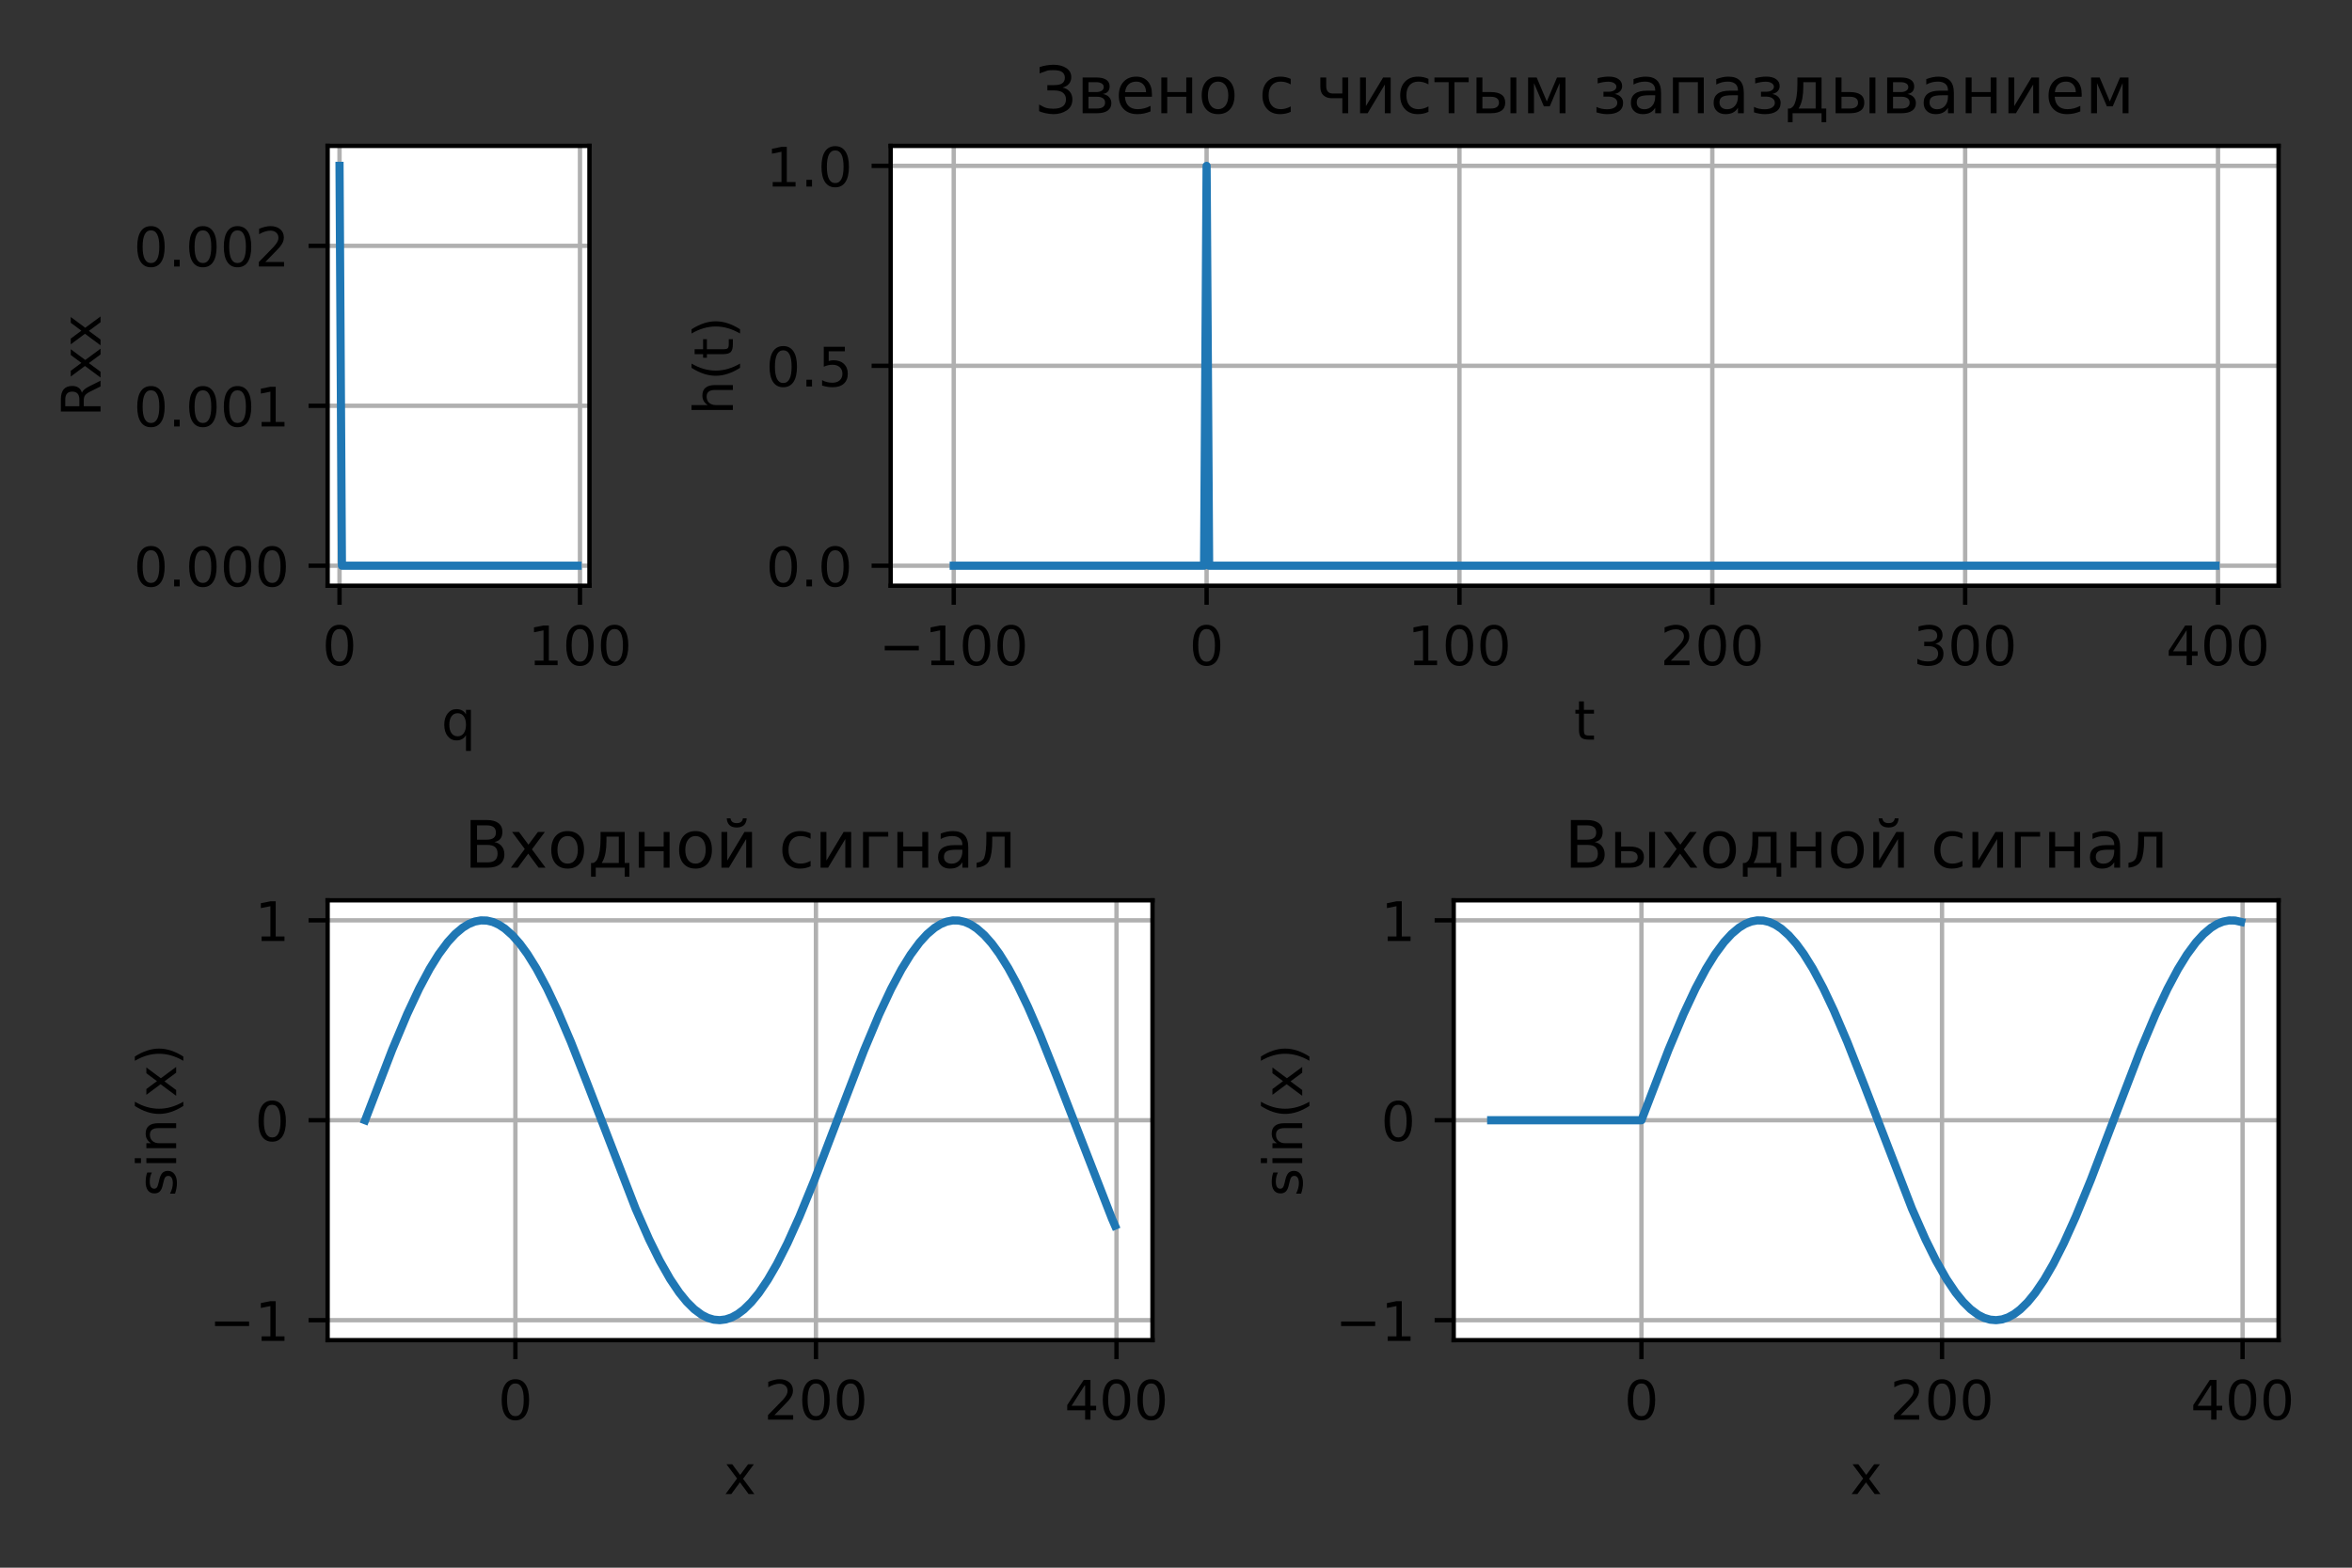 <?xml version="1.0" encoding="utf-8" standalone="no"?>
<!DOCTYPE svg PUBLIC "-//W3C//DTD SVG 1.1//EN"
  "http://www.w3.org/Graphics/SVG/1.1/DTD/svg11.dtd">
<!-- Created with matplotlib (https://matplotlib.org/) -->
<svg height="288pt" version="1.1" viewBox="0 0 432 288" width="432pt" xmlns="http://www.w3.org/2000/svg" xmlns:xlink="http://www.w3.org/1999/xlink">
 <rect x="0" y="0" width="432" height="288" fill="#333333" stroke="none"/>
 <defs>
  <style type="text/css">*{stroke-linecap:butt;stroke-linejoin:round;}</style>
 </defs>
 <g id="figure_1">
  <g id="patch_1">
   <path d="M 0 288 
L 432 288 
L 432 0 
L 0 0 
z
" style="fill:none;"/>
  </g>
  <g id="axes_1">
   <g id="patch_2">
    <path d="M 163.59 107.6 
L 418.513 107.6 
L 418.513 26.8 
L 163.59 26.8 
z
" style="fill:#ffffff;"/>
   </g>
   <g id="matplotlib.axis_1">
    <g id="xtick_1">
     <g id="line2d_1">
      <path clip-path="url(#p35b548604c)" d="M 175.177 107.6 
L 175.177 26.8 
" style="fill:none;stroke:#b0b0b0;stroke-linecap:square;stroke-width:0.8;"/>
     </g>
     <g id="line2d_2">
      <defs>
       <path d="M 0 0 
L 0 3.5 
" id="ma4a9bf5433" style="stroke:#000000;stroke-width:0.8;"/>
      </defs>
      <g>
       <use style="stroke:#000000;stroke-width:0.8;" x="175.177" xlink:href="#ma4a9bf5433" y="107.6"/>
      </g>
     </g>
     <g id="text_1">
      <!-- −100 -->
      <g transform="translate(161.443 122.198)scale(0.1 -0.1)">
       <defs>
        <path d="M 10.594 35.5 
L 73.188 35.5 
L 73.188 27.203 
L 10.594 27.203 
z
" id="DejaVuSans-8722"/>
        <path d="M 12.406 8.297 
L 28.516 8.297 
L 28.516 63.922 
L 10.984 60.406 
L 10.984 69.391 
L 28.422 72.906 
L 38.281 72.906 
L 38.281 8.297 
L 54.391 8.297 
L 54.391 0 
L 12.406 0 
z
" id="DejaVuSans-49"/>
        <path d="M 31.781 66.406 
Q 24.172 66.406 20.328 58.906 
Q 16.5 51.422 16.5 36.375 
Q 16.5 21.391 20.328 13.891 
Q 24.172 6.391 31.781 6.391 
Q 39.453 6.391 43.281 13.891 
Q 47.125 21.391 47.125 36.375 
Q 47.125 51.422 43.281 58.906 
Q 39.453 66.406 31.781 66.406 
z
M 31.781 74.219 
Q 44.047 74.219 50.516 64.516 
Q 56.984 54.828 56.984 36.375 
Q 56.984 17.969 50.516 8.266 
Q 44.047 -1.422 31.781 -1.422 
Q 19.531 -1.422 13.062 8.266 
Q 6.594 17.969 6.594 36.375 
Q 6.594 54.828 13.062 64.516 
Q 19.531 74.219 31.781 74.219 
z
" id="DejaVuSans-48"/>
       </defs>
       <use xlink:href="#DejaVuSans-8722"/>
       <use x="83.789" xlink:href="#DejaVuSans-49"/>
       <use x="147.412" xlink:href="#DejaVuSans-48"/>
       <use x="211.035" xlink:href="#DejaVuSans-48"/>
      </g>
     </g>
    </g>
    <g id="xtick_2">
     <g id="line2d_3">
      <path clip-path="url(#p35b548604c)" d="M 221.62 107.6 
L 221.62 26.8 
" style="fill:none;stroke:#b0b0b0;stroke-linecap:square;stroke-width:0.8;"/>
     </g>
     <g id="line2d_4">
      <g>
       <use style="stroke:#000000;stroke-width:0.8;" x="221.62" xlink:href="#ma4a9bf5433" y="107.6"/>
      </g>
     </g>
     <g id="text_2">
      <!-- 0 -->
      <g transform="translate(218.438 122.198)scale(0.1 -0.1)">
       <use xlink:href="#DejaVuSans-48"/>
      </g>
     </g>
    </g>
    <g id="xtick_3">
     <g id="line2d_5">
      <path clip-path="url(#p35b548604c)" d="M 268.062 107.6 
L 268.062 26.8 
" style="fill:none;stroke:#b0b0b0;stroke-linecap:square;stroke-width:0.8;"/>
     </g>
     <g id="line2d_6">
      <g>
       <use style="stroke:#000000;stroke-width:0.8;" x="268.062" xlink:href="#ma4a9bf5433" y="107.6"/>
      </g>
     </g>
     <g id="text_3">
      <!-- 100 -->
      <g transform="translate(258.518 122.198)scale(0.1 -0.1)">
       <use xlink:href="#DejaVuSans-49"/>
       <use x="63.623" xlink:href="#DejaVuSans-48"/>
       <use x="127.246" xlink:href="#DejaVuSans-48"/>
      </g>
     </g>
    </g>
    <g id="xtick_4">
     <g id="line2d_7">
      <path clip-path="url(#p35b548604c)" d="M 314.505 107.6 
L 314.505 26.8 
" style="fill:none;stroke:#b0b0b0;stroke-linecap:square;stroke-width:0.8;"/>
     </g>
     <g id="line2d_8">
      <g>
       <use style="stroke:#000000;stroke-width:0.8;" x="314.505" xlink:href="#ma4a9bf5433" y="107.6"/>
      </g>
     </g>
     <g id="text_4">
      <!-- 200 -->
      <g transform="translate(304.961 122.198)scale(0.1 -0.1)">
       <defs>
        <path d="M 19.188 8.297 
L 53.609 8.297 
L 53.609 0 
L 7.328 0 
L 7.328 8.297 
Q 12.938 14.109 22.625 23.891 
Q 32.328 33.688 34.812 36.531 
Q 39.547 41.844 41.422 45.531 
Q 43.312 49.219 43.312 52.781 
Q 43.312 58.594 39.234 62.25 
Q 35.156 65.922 28.609 65.922 
Q 23.969 65.922 18.812 64.312 
Q 13.672 62.703 7.812 59.422 
L 7.812 69.391 
Q 13.766 71.781 18.938 73 
Q 24.125 74.219 28.422 74.219 
Q 39.75 74.219 46.484 68.547 
Q 53.219 62.891 53.219 53.422 
Q 53.219 48.922 51.531 44.891 
Q 49.859 40.875 45.406 35.406 
Q 44.188 33.984 37.641 27.219 
Q 31.109 20.453 19.188 8.297 
z
" id="DejaVuSans-50"/>
       </defs>
       <use xlink:href="#DejaVuSans-50"/>
       <use x="63.623" xlink:href="#DejaVuSans-48"/>
       <use x="127.246" xlink:href="#DejaVuSans-48"/>
      </g>
     </g>
    </g>
    <g id="xtick_5">
     <g id="line2d_9">
      <path clip-path="url(#p35b548604c)" d="M 360.947 107.6 
L 360.947 26.8 
" style="fill:none;stroke:#b0b0b0;stroke-linecap:square;stroke-width:0.8;"/>
     </g>
     <g id="line2d_10">
      <g>
       <use style="stroke:#000000;stroke-width:0.8;" x="360.947" xlink:href="#ma4a9bf5433" y="107.6"/>
      </g>
     </g>
     <g id="text_5">
      <!-- 300 -->
      <g transform="translate(351.404 122.198)scale(0.1 -0.1)">
       <defs>
        <path d="M 40.578 39.312 
Q 47.656 37.797 51.625 33 
Q 55.609 28.219 55.609 21.188 
Q 55.609 10.406 48.188 4.484 
Q 40.766 -1.422 27.094 -1.422 
Q 22.516 -1.422 17.656 -0.516 
Q 12.797 0.391 7.625 2.203 
L 7.625 11.719 
Q 11.719 9.328 16.594 8.109 
Q 21.484 6.891 26.812 6.891 
Q 36.078 6.891 40.938 10.547 
Q 45.797 14.203 45.797 21.188 
Q 45.797 27.641 41.281 31.266 
Q 36.766 34.906 28.719 34.906 
L 20.219 34.906 
L 20.219 43.016 
L 29.109 43.016 
Q 36.375 43.016 40.234 45.922 
Q 44.094 48.828 44.094 54.297 
Q 44.094 59.906 40.109 62.906 
Q 36.141 65.922 28.719 65.922 
Q 24.656 65.922 20.016 65.031 
Q 15.375 64.156 9.812 62.312 
L 9.812 71.094 
Q 15.438 72.656 20.344 73.438 
Q 25.25 74.219 29.594 74.219 
Q 40.828 74.219 47.359 69.109 
Q 53.906 64.016 53.906 55.328 
Q 53.906 49.266 50.438 45.094 
Q 46.969 40.922 40.578 39.312 
z
" id="DejaVuSans-51"/>
       </defs>
       <use xlink:href="#DejaVuSans-51"/>
       <use x="63.623" xlink:href="#DejaVuSans-48"/>
       <use x="127.246" xlink:href="#DejaVuSans-48"/>
      </g>
     </g>
    </g>
    <g id="xtick_6">
     <g id="line2d_11">
      <path clip-path="url(#p35b548604c)" d="M 407.39 107.6 
L 407.39 26.8 
" style="fill:none;stroke:#b0b0b0;stroke-linecap:square;stroke-width:0.8;"/>
     </g>
     <g id="line2d_12">
      <g>
       <use style="stroke:#000000;stroke-width:0.8;" x="407.39" xlink:href="#ma4a9bf5433" y="107.6"/>
      </g>
     </g>
     <g id="text_6">
      <!-- 400 -->
      <g transform="translate(397.846 122.198)scale(0.1 -0.1)">
       <defs>
        <path d="M 37.797 64.312 
L 12.891 25.391 
L 37.797 25.391 
z
M 35.203 72.906 
L 47.609 72.906 
L 47.609 25.391 
L 58.016 25.391 
L 58.016 17.188 
L 47.609 17.188 
L 47.609 0 
L 37.797 0 
L 37.797 17.188 
L 4.891 17.188 
L 4.891 26.703 
z
" id="DejaVuSans-52"/>
       </defs>
       <use xlink:href="#DejaVuSans-52"/>
       <use x="63.623" xlink:href="#DejaVuSans-48"/>
       <use x="127.246" xlink:href="#DejaVuSans-48"/>
      </g>
     </g>
    </g>
    <g id="text_7">
     <!-- t -->
     <g transform="translate(289.091 135.877)scale(0.1 -0.1)">
      <defs>
       <path d="M 18.312 70.219 
L 18.312 54.688 
L 36.812 54.688 
L 36.812 47.703 
L 18.312 47.703 
L 18.312 18.016 
Q 18.312 11.328 20.141 9.422 
Q 21.969 7.516 27.594 7.516 
L 36.812 7.516 
L 36.812 0 
L 27.594 0 
Q 17.188 0 13.234 3.875 
Q 9.281 7.766 9.281 18.016 
L 9.281 47.703 
L 2.688 47.703 
L 2.688 54.688 
L 9.281 54.688 
L 9.281 70.219 
z
" id="DejaVuSans-116"/>
      </defs>
      <use xlink:href="#DejaVuSans-116"/>
     </g>
    </g>
   </g>
   <g id="matplotlib.axis_2">
    <g id="ytick_1">
     <g id="line2d_13">
      <path clip-path="url(#p35b548604c)" d="M 163.59 103.927 
L 418.513 103.927 
" style="fill:none;stroke:#b0b0b0;stroke-linecap:square;stroke-width:0.8;"/>
     </g>
     <g id="line2d_14">
      <defs>
       <path d="M 0 0 
L -3.5 0 
" id="mfa4f0e1fad" style="stroke:#000000;stroke-width:0.8;"/>
      </defs>
      <g>
       <use style="stroke:#000000;stroke-width:0.8;" x="163.59" xlink:href="#mfa4f0e1fad" y="103.927"/>
      </g>
     </g>
     <g id="text_8">
      <!-- 0.0 -->
      <g transform="translate(140.686 107.726)scale(0.1 -0.1)">
       <defs>
        <path d="M 10.688 12.406 
L 21 12.406 
L 21 0 
L 10.688 0 
z
" id="DejaVuSans-46"/>
       </defs>
       <use xlink:href="#DejaVuSans-48"/>
       <use x="63.623" xlink:href="#DejaVuSans-46"/>
       <use x="95.41" xlink:href="#DejaVuSans-48"/>
      </g>
     </g>
    </g>
    <g id="ytick_2">
     <g id="line2d_15">
      <path clip-path="url(#p35b548604c)" d="M 163.59 67.2 
L 418.513 67.2 
" style="fill:none;stroke:#b0b0b0;stroke-linecap:square;stroke-width:0.8;"/>
     </g>
     <g id="line2d_16">
      <g>
       <use style="stroke:#000000;stroke-width:0.8;" x="163.59" xlink:href="#mfa4f0e1fad" y="67.2"/>
      </g>
     </g>
     <g id="text_9">
      <!-- 0.5 -->
      <g transform="translate(140.686 70.999)scale(0.1 -0.1)">
       <defs>
        <path d="M 10.797 72.906 
L 49.516 72.906 
L 49.516 64.594 
L 19.828 64.594 
L 19.828 46.734 
Q 21.969 47.469 24.109 47.828 
Q 26.266 48.188 28.422 48.188 
Q 40.625 48.188 47.75 41.5 
Q 54.891 34.812 54.891 23.391 
Q 54.891 11.625 47.562 5.094 
Q 40.234 -1.422 26.906 -1.422 
Q 22.312 -1.422 17.547 -0.641 
Q 12.797 0.141 7.719 1.703 
L 7.719 11.625 
Q 12.109 9.234 16.797 8.062 
Q 21.484 6.891 26.703 6.891 
Q 35.156 6.891 40.078 11.328 
Q 45.016 15.766 45.016 23.391 
Q 45.016 31 40.078 35.438 
Q 35.156 39.891 26.703 39.891 
Q 22.75 39.891 18.812 39.016 
Q 14.891 38.141 10.797 36.281 
z
" id="DejaVuSans-53"/>
       </defs>
       <use xlink:href="#DejaVuSans-48"/>
       <use x="63.623" xlink:href="#DejaVuSans-46"/>
       <use x="95.41" xlink:href="#DejaVuSans-53"/>
      </g>
     </g>
    </g>
    <g id="ytick_3">
     <g id="line2d_17">
      <path clip-path="url(#p35b548604c)" d="M 163.59 30.473 
L 418.513 30.473 
" style="fill:none;stroke:#b0b0b0;stroke-linecap:square;stroke-width:0.8;"/>
     </g>
     <g id="line2d_18">
      <g>
       <use style="stroke:#000000;stroke-width:0.8;" x="163.59" xlink:href="#mfa4f0e1fad" y="30.473"/>
      </g>
     </g>
     <g id="text_10">
      <!-- 1.0 -->
      <g transform="translate(140.686 34.272)scale(0.1 -0.1)">
       <use xlink:href="#DejaVuSans-49"/>
       <use x="63.623" xlink:href="#DejaVuSans-46"/>
       <use x="95.41" xlink:href="#DejaVuSans-48"/>
      </g>
     </g>
    </g>
    <g id="text_11">
     <!-- h(t) -->
     <g transform="translate(134.607 76.23)rotate(-90)scale(0.1 -0.1)">
      <defs>
       <path d="M 54.891 33.016 
L 54.891 0 
L 45.906 0 
L 45.906 32.719 
Q 45.906 40.484 42.875 44.328 
Q 39.844 48.188 33.797 48.188 
Q 26.516 48.188 22.312 43.547 
Q 18.109 38.922 18.109 30.906 
L 18.109 0 
L 9.078 0 
L 9.078 75.984 
L 18.109 75.984 
L 18.109 46.188 
Q 21.344 51.125 25.703 53.562 
Q 30.078 56 35.797 56 
Q 45.219 56 50.047 50.172 
Q 54.891 44.344 54.891 33.016 
z
" id="DejaVuSans-104"/>
       <path d="M 31 75.875 
Q 24.469 64.656 21.281 53.656 
Q 18.109 42.672 18.109 31.391 
Q 18.109 20.125 21.312 9.062 
Q 24.516 -2 31 -13.188 
L 23.188 -13.188 
Q 15.875 -1.703 12.234 9.375 
Q 8.594 20.453 8.594 31.391 
Q 8.594 42.281 12.203 53.312 
Q 15.828 64.359 23.188 75.875 
z
" id="DejaVuSans-40"/>
       <path d="M 8.016 75.875 
L 15.828 75.875 
Q 23.141 64.359 26.781 53.312 
Q 30.422 42.281 30.422 31.391 
Q 30.422 20.453 26.781 9.375 
Q 23.141 -1.703 15.828 -13.188 
L 8.016 -13.188 
Q 14.5 -2 17.703 9.062 
Q 20.906 20.125 20.906 31.391 
Q 20.906 42.672 17.703 53.656 
Q 14.5 64.656 8.016 75.875 
z
" id="DejaVuSans-41"/>
      </defs>
      <use xlink:href="#DejaVuSans-104"/>
      <use x="63.379" xlink:href="#DejaVuSans-40"/>
      <use x="102.393" xlink:href="#DejaVuSans-116"/>
      <use x="141.602" xlink:href="#DejaVuSans-41"/>
     </g>
    </g>
   </g>
   <g id="line2d_19">
    <path clip-path="url(#p35b548604c)" d="M 175.177 103.927 
L 221.155 103.927 
L 221.62 30.473 
L 222.084 103.927 
L 406.925 103.927 
L 406.925 103.927 
" style="fill:none;stroke:#1f77b4;stroke-linecap:square;stroke-width:1.5;"/>
   </g>
   <g id="patch_3">
    <path d="M 163.59 107.6 
L 163.59 26.8 
" style="fill:none;stroke:#000000;stroke-linecap:square;stroke-linejoin:miter;stroke-width:0.8;"/>
   </g>
   <g id="patch_4">
    <path d="M 418.513 107.6 
L 418.513 26.8 
" style="fill:none;stroke:#000000;stroke-linecap:square;stroke-linejoin:miter;stroke-width:0.8;"/>
   </g>
   <g id="patch_5">
    <path d="M 163.59 107.6 
L 418.513 107.6 
" style="fill:none;stroke:#000000;stroke-linecap:square;stroke-linejoin:miter;stroke-width:0.8;"/>
   </g>
   <g id="patch_6">
    <path d="M 163.59 26.8 
L 418.513 26.8 
" style="fill:none;stroke:#000000;stroke-linecap:square;stroke-linejoin:miter;stroke-width:0.8;"/>
   </g>
   <g id="text_12">
    <!-- Звено с чистым запаздыванием -->
    <g transform="translate(190.067 20.8)scale(0.12 -0.12)">
     <defs>
      <path d="M 28.562 74.219 
Q 40.578 74.219 48.188 69.109 
Q 55.812 64.016 55.812 55.328 
Q 55.812 49.266 52.344 45.094 
Q 48.875 40.922 42.484 39.312 
Q 49.562 37.797 53.531 33 
Q 57.516 28.219 57.516 21.188 
Q 57.516 9.969 48.844 4.266 
Q 40.188 -1.422 28.562 -1.422 
Q 22.609 -1.422 15.672 0.188 
Q 8.734 1.812 6.594 3.172 
L 6.594 13.328 
Q 14.062 8.984 18.188 7.938 
Q 22.312 6.891 28.375 6.891 
Q 37.547 6.891 42.625 10.406 
Q 47.703 13.922 47.703 21.188 
Q 47.703 27.641 43.188 31.266 
Q 38.672 34.906 29.156 34.906 
L 19.188 34.906 
L 19.188 43.016 
L 29.547 43.016 
Q 38.281 43.016 42.141 45.922 
Q 46 48.828 46 54.297 
Q 46 59.906 42.016 62.906 
Q 38.031 65.922 28.375 65.922 
Q 21.828 65.922 19.578 65.328 
Q 17.328 64.75 7.328 60.984 
L 7.328 70.609 
Q 12.844 72.562 18.594 73.391 
Q 24.359 74.219 28.562 74.219 
z
" id="DejaVuSans-1047"/>
      <path d="M 18.062 25.203 
L 18.062 7.172 
L 30.859 7.172 
Q 37.016 7.172 40.234 9.484 
Q 43.453 11.812 43.453 16.219 
Q 43.453 20.609 40.234 22.906 
Q 37.016 25.203 30.859 25.203 
z
M 18.062 47.516 
L 18.062 32.375 
L 29.891 32.375 
Q 34.969 32.375 38.188 34.391 
Q 41.406 36.422 41.406 40.047 
Q 41.406 43.656 38.188 45.578 
Q 34.969 47.516 29.891 47.516 
z
M 9.078 54.688 
L 30.469 54.688 
Q 40.094 54.688 45.266 51.172 
Q 50.438 47.656 50.438 41.156 
Q 50.438 36.141 47.797 33.172 
Q 45.172 30.219 39.984 29.5 
Q 46.188 28.328 49.609 24.609 
Q 53.031 20.906 53.031 15.328 
Q 53.031 8.016 47.391 4 
Q 41.75 0 31.297 0 
L 9.078 0 
z
" id="DejaVuSans-1074"/>
      <path d="M 56.203 29.594 
L 56.203 25.203 
L 14.891 25.203 
Q 15.484 15.922 20.484 11.062 
Q 25.484 6.203 34.422 6.203 
Q 39.594 6.203 44.453 7.469 
Q 49.312 8.734 54.109 11.281 
L 54.109 2.781 
Q 49.266 0.734 44.188 -0.344 
Q 39.109 -1.422 33.891 -1.422 
Q 20.797 -1.422 13.156 6.188 
Q 5.516 13.812 5.516 26.812 
Q 5.516 40.234 12.766 48.109 
Q 20.016 56 32.328 56 
Q 43.359 56 49.781 48.891 
Q 56.203 41.797 56.203 29.594 
z
M 47.219 32.234 
Q 47.125 39.594 43.094 43.984 
Q 39.062 48.391 32.422 48.391 
Q 24.906 48.391 20.391 44.141 
Q 15.875 39.891 15.188 32.172 
z
" id="DejaVuSans-1077"/>
      <path d="M 9.078 54.688 
L 18.109 54.688 
L 18.109 32.375 
L 47.266 32.375 
L 47.266 54.688 
L 56.297 54.688 
L 56.297 0 
L 47.266 0 
L 47.266 25.203 
L 18.109 25.203 
L 18.109 0 
L 9.078 0 
z
" id="DejaVuSans-1085"/>
      <path d="M 30.609 48.391 
Q 23.391 48.391 19.188 42.75 
Q 14.984 37.109 14.984 27.297 
Q 14.984 17.484 19.156 11.844 
Q 23.344 6.203 30.609 6.203 
Q 37.797 6.203 41.984 11.859 
Q 46.188 17.531 46.188 27.297 
Q 46.188 37.016 41.984 42.703 
Q 37.797 48.391 30.609 48.391 
z
M 30.609 56 
Q 42.328 56 49.016 48.375 
Q 55.719 40.766 55.719 27.297 
Q 55.719 13.875 49.016 6.219 
Q 42.328 -1.422 30.609 -1.422 
Q 18.844 -1.422 12.172 6.219 
Q 5.516 13.875 5.516 27.297 
Q 5.516 40.766 12.172 48.375 
Q 18.844 56 30.609 56 
z
" id="DejaVuSans-1086"/>
      <path id="DejaVuSans-32"/>
      <path d="M 48.781 52.594 
L 48.781 44.188 
Q 44.969 46.297 41.141 47.344 
Q 37.312 48.391 33.406 48.391 
Q 24.656 48.391 19.812 42.844 
Q 14.984 37.312 14.984 27.297 
Q 14.984 17.281 19.812 11.734 
Q 24.656 6.203 33.406 6.203 
Q 37.312 6.203 41.141 7.25 
Q 44.969 8.297 48.781 10.406 
L 48.781 2.094 
Q 45.016 0.344 40.984 -0.531 
Q 36.969 -1.422 32.422 -1.422 
Q 20.062 -1.422 12.781 6.344 
Q 5.516 14.109 5.516 27.297 
Q 5.516 40.672 12.859 48.328 
Q 20.219 56 33.016 56 
Q 37.156 56 41.109 55.141 
Q 45.062 54.297 48.781 52.594 
z
" id="DejaVuSans-1089"/>
      <path d="M 41.016 0 
L 41.016 23 
L 24.266 23 
Q 16.797 23 11.812 27.641 
Q 7.328 31.844 7.328 40.828 
L 7.328 54.688 
L 16.312 54.688 
L 16.312 41.656 
Q 16.312 35.938 18.844 33.062 
Q 21.438 30.172 26.516 30.172 
L 41.016 30.172 
L 41.016 54.688 
L 50 54.688 
L 50 0 
z
" id="DejaVuSans-1095"/>
      <path d="M 55.906 54.688 
L 55.906 0 
L 46.969 0 
L 46.969 43.891 
L 20.609 0 
L 9.078 0 
L 9.078 54.688 
L 18.016 54.688 
L 18.016 10.891 
L 44.344 54.688 
z
" id="DejaVuSans-1080"/>
      <path d="M 2.938 54.688 
L 55.328 54.688 
L 55.328 47.516 
L 33.547 47.516 
L 33.547 0 
L 24.703 0 
L 24.703 47.516 
L 2.938 47.516 
z
" id="DejaVuSans-1090"/>
      <path d="M 61.047 54.688 
L 70.031 54.688 
L 70.031 0 
L 61.047 0 
z
M 65.547 56 
z
M 43.453 16.219 
Q 43.453 20.609 40.25 22.906 
Q 37.062 25.203 30.906 25.203 
L 18.109 25.203 
L 18.109 7.172 
L 30.906 7.172 
Q 37.062 7.172 40.25 9.484 
Q 43.453 11.812 43.453 16.219 
z
M 9.078 54.688 
L 18.109 54.688 
L 18.109 32.375 
L 31.297 32.375 
Q 41.75 32.375 47.391 28.391 
Q 53.031 24.422 53.031 16.219 
Q 53.031 8.016 47.391 4 
Q 41.75 0 31.297 0 
L 9.078 0 
z
" id="DejaVuSans-1099"/>
      <path d="M 9.078 54.688 
L 22.219 54.688 
L 37.75 18.062 
L 53.328 54.688 
L 66.359 54.688 
L 66.359 0 
L 57.328 0 
L 57.328 46.094 
L 42.234 10.5 
L 33.25 10.5 
L 18.109 46.094 
L 18.109 0 
L 9.078 0 
z
" id="DejaVuSans-1084"/>
      <path d="M 34.469 29.5 
Q 40.531 28.328 43.891 24.75 
Q 47.266 21.188 47.266 15.922 
Q 47.266 7.469 40.969 3.016 
Q 34.672 -1.422 23.047 -1.422 
Q 19.141 -1.422 15.016 -0.734 
Q 10.891 -0.047 6.5 1.312 
L 6.5 9.672 
Q 9.969 7.859 14.109 6.953 
Q 18.266 6.062 22.797 6.062 
Q 30.172 6.062 34.297 8.797 
Q 38.422 11.531 38.422 15.922 
Q 38.422 20.219 34.766 22.828 
Q 31.109 25.438 24.422 25.438 
L 17.188 25.438 
L 17.188 32.859 
L 24.75 32.859 
Q 30.422 32.859 33.719 35.031 
Q 37.016 37.203 37.016 40.625 
Q 37.016 43.75 33.609 46 
Q 30.219 48.25 24.422 48.25 
Q 20.953 48.25 17.016 47.609 
Q 13.094 46.969 8.344 45.562 
L 8.344 53.719 
Q 13.141 54.891 17.281 55.469 
Q 21.438 56.062 25.141 56.062 
Q 34.719 56.062 40.25 52.219 
Q 45.797 48.391 45.797 41.5 
Q 45.797 36.969 42.859 33.812 
Q 39.938 30.672 34.469 29.5 
z
" id="DejaVuSans-1079"/>
      <path d="M 34.281 27.484 
Q 23.391 27.484 19.188 25 
Q 14.984 22.516 14.984 16.5 
Q 14.984 11.719 18.141 8.906 
Q 21.297 6.109 26.703 6.109 
Q 34.188 6.109 38.703 11.406 
Q 43.219 16.703 43.219 25.484 
L 43.219 27.484 
z
M 52.203 31.203 
L 52.203 0 
L 43.219 0 
L 43.219 8.297 
Q 40.141 3.328 35.547 0.953 
Q 30.953 -1.422 24.312 -1.422 
Q 15.922 -1.422 10.953 3.297 
Q 6 8.016 6 15.922 
Q 6 25.141 12.172 29.828 
Q 18.359 34.516 30.609 34.516 
L 43.219 34.516 
L 43.219 35.406 
Q 43.219 41.609 39.141 45 
Q 35.062 48.391 27.688 48.391 
Q 23 48.391 18.547 47.266 
Q 14.109 46.141 10.016 43.891 
L 10.016 52.203 
Q 14.938 54.109 19.578 55.047 
Q 24.219 56 28.609 56 
Q 40.484 56 46.344 49.844 
Q 52.203 43.703 52.203 31.203 
z
" id="DejaVuSans-1072"/>
      <path d="M 56.297 54.688 
L 56.297 0 
L 47.266 0 
L 47.266 47.516 
L 18.109 47.516 
L 18.109 0 
L 9.078 0 
L 9.078 54.688 
z
" id="DejaVuSans-1087"/>
      <path d="M 21.625 7.172 
L 47.703 7.172 
L 47.703 47.516 
L 28.812 47.516 
L 28.812 40.672 
Q 28.812 20.562 23.047 9.812 
z
M 8.594 7.172 
Q 13.031 9.125 14.984 13.281 
Q 19.781 23.578 19.781 44.344 
L 19.781 54.688 
L 56.734 54.688 
L 56.734 7.172 
L 63.922 7.172 
L 63.922 -13.812 
L 56.734 -13.812 
L 56.734 0 
L 12.406 0 
L 12.406 -13.812 
L 5.219 -13.812 
L 5.219 7.172 
z
" id="DejaVuSans-1076"/>
     </defs>
     <use xlink:href="#DejaVuSans-1047"/>
     <use x="64.111" xlink:href="#DejaVuSans-1074"/>
     <use x="123.047" xlink:href="#DejaVuSans-1077"/>
     <use x="184.57" xlink:href="#DejaVuSans-1085"/>
     <use x="249.951" xlink:href="#DejaVuSans-1086"/>
     <use x="311.133" xlink:href="#DejaVuSans-32"/>
     <use x="342.92" xlink:href="#DejaVuSans-1089"/>
     <use x="397.9" xlink:href="#DejaVuSans-32"/>
     <use x="429.688" xlink:href="#DejaVuSans-1095"/>
     <use x="488.77" xlink:href="#DejaVuSans-1080"/>
     <use x="553.76" xlink:href="#DejaVuSans-1089"/>
     <use x="608.74" xlink:href="#DejaVuSans-1090"/>
     <use x="666.992" xlink:href="#DejaVuSans-1099"/>
     <use x="745.947" xlink:href="#DejaVuSans-1084"/>
     <use x="821.387" xlink:href="#DejaVuSans-32"/>
     <use x="853.174" xlink:href="#DejaVuSans-1079"/>
     <use x="906.348" xlink:href="#DejaVuSans-1072"/>
     <use x="967.627" xlink:href="#DejaVuSans-1087"/>
     <use x="1033.008" xlink:href="#DejaVuSans-1072"/>
     <use x="1094.287" xlink:href="#DejaVuSans-1079"/>
     <use x="1147.461" xlink:href="#DejaVuSans-1076"/>
     <use x="1216.602" xlink:href="#DejaVuSans-1099"/>
     <use x="1295.557" xlink:href="#DejaVuSans-1074"/>
     <use x="1354.492" xlink:href="#DejaVuSans-1072"/>
     <use x="1415.771" xlink:href="#DejaVuSans-1085"/>
     <use x="1481.152" xlink:href="#DejaVuSans-1080"/>
     <use x="1546.143" xlink:href="#DejaVuSans-1077"/>
     <use x="1607.666" xlink:href="#DejaVuSans-1084"/>
    </g>
   </g>
  </g>
  <g id="axes_2">
   <g id="patch_7">
    <path d="M 60.175 107.6 
L 108.269 107.6 
L 108.269 26.8 
L 60.175 26.8 
z
" style="fill:#ffffff;"/>
   </g>
   <g id="PolyCollection_1">
    <path clip-path="url(#pcf2ce47161)" d="M 62.361 103.927 
L 62.361 30.473 
L 62.803 103.927 
L 63.244 103.927 
L 63.686 103.927 
L 64.128 103.927 
L 64.569 103.927 
L 65.011 103.927 
L 65.453 103.927 
L 65.894 103.927 
L 66.336 103.927 
L 66.777 103.927 
L 67.219 103.927 
L 67.661 103.927 
L 68.102 103.927 
L 68.544 103.927 
L 68.986 103.927 
L 69.427 103.927 
L 69.869 103.927 
L 70.311 103.927 
L 70.752 103.927 
L 71.194 103.927 
L 71.635 103.927 
L 72.077 103.927 
L 72.519 103.927 
L 72.96 103.927 
L 73.402 103.927 
L 73.844 103.927 
L 74.285 103.927 
L 74.727 103.927 
L 75.168 103.927 
L 75.61 103.927 
L 76.052 103.927 
L 76.493 103.927 
L 76.935 103.927 
L 77.377 103.927 
L 77.818 103.927 
L 78.26 103.927 
L 78.702 103.927 
L 79.143 103.927 
L 79.585 103.927 
L 80.026 103.927 
L 80.468 103.927 
L 80.91 103.927 
L 81.351 103.927 
L 81.793 103.927 
L 82.235 103.927 
L 82.676 103.927 
L 83.118 103.927 
L 83.56 103.927 
L 84.001 103.927 
L 84.443 103.927 
L 84.884 103.927 
L 85.326 103.927 
L 85.768 103.927 
L 86.209 103.927 
L 86.651 103.927 
L 87.093 103.927 
L 87.534 103.927 
L 87.976 103.927 
L 88.418 103.927 
L 88.859 103.927 
L 89.301 103.927 
L 89.742 103.927 
L 90.184 103.927 
L 90.626 103.927 
L 91.067 103.927 
L 91.509 103.927 
L 91.951 103.927 
L 92.392 103.927 
L 92.834 103.927 
L 93.276 103.927 
L 93.717 103.927 
L 94.159 103.927 
L 94.6 103.927 
L 95.042 103.927 
L 95.484 103.927 
L 95.925 103.927 
L 96.367 103.927 
L 96.809 103.927 
L 97.25 103.927 
L 97.692 103.927 
L 98.133 103.927 
L 98.575 103.927 
L 99.017 103.927 
L 99.458 103.927 
L 99.9 103.927 
L 100.342 103.927 
L 100.783 103.927 
L 101.225 103.927 
L 101.667 103.927 
L 102.108 103.927 
L 102.55 103.927 
L 102.991 103.927 
L 103.433 103.927 
L 103.875 103.927 
L 104.316 103.927 
L 104.758 103.927 
L 105.2 103.927 
L 105.641 103.927 
L 106.083 103.927 
L 106.083 103.927 
L 106.083 103.927 
L 105.641 103.927 
L 105.2 103.927 
L 104.758 103.927 
L 104.316 103.927 
L 103.875 103.927 
L 103.433 103.927 
L 102.991 103.927 
L 102.55 103.927 
L 102.108 103.927 
L 101.667 103.927 
L 101.225 103.927 
L 100.783 103.927 
L 100.342 103.927 
L 99.9 103.927 
L 99.458 103.927 
L 99.017 103.927 
L 98.575 103.927 
L 98.133 103.927 
L 97.692 103.927 
L 97.25 103.927 
L 96.809 103.927 
L 96.367 103.927 
L 95.925 103.927 
L 95.484 103.927 
L 95.042 103.927 
L 94.6 103.927 
L 94.159 103.927 
L 93.717 103.927 
L 93.276 103.927 
L 92.834 103.927 
L 92.392 103.927 
L 91.951 103.927 
L 91.509 103.927 
L 91.067 103.927 
L 90.626 103.927 
L 90.184 103.927 
L 89.742 103.927 
L 89.301 103.927 
L 88.859 103.927 
L 88.418 103.927 
L 87.976 103.927 
L 87.534 103.927 
L 87.093 103.927 
L 86.651 103.927 
L 86.209 103.927 
L 85.768 103.927 
L 85.326 103.927 
L 84.884 103.927 
L 84.443 103.927 
L 84.001 103.927 
L 83.56 103.927 
L 83.118 103.927 
L 82.676 103.927 
L 82.235 103.927 
L 81.793 103.927 
L 81.351 103.927 
L 80.91 103.927 
L 80.468 103.927 
L 80.026 103.927 
L 79.585 103.927 
L 79.143 103.927 
L 78.702 103.927 
L 78.26 103.927 
L 77.818 103.927 
L 77.377 103.927 
L 76.935 103.927 
L 76.493 103.927 
L 76.052 103.927 
L 75.61 103.927 
L 75.168 103.927 
L 74.727 103.927 
L 74.285 103.927 
L 73.844 103.927 
L 73.402 103.927 
L 72.96 103.927 
L 72.519 103.927 
L 72.077 103.927 
L 71.635 103.927 
L 71.194 103.927 
L 70.752 103.927 
L 70.311 103.927 
L 69.869 103.927 
L 69.427 103.927 
L 68.986 103.927 
L 68.544 103.927 
L 68.102 103.927 
L 67.661 103.927 
L 67.219 103.927 
L 66.777 103.927 
L 66.336 103.927 
L 65.894 103.927 
L 65.453 103.927 
L 65.011 103.927 
L 64.569 103.927 
L 64.128 103.927 
L 63.686 103.927 
L 63.244 103.927 
L 62.803 103.927 
L 62.361 103.927 
z
" style="fill:#1f77b4;"/>
   </g>
   <g id="matplotlib.axis_3">
    <g id="xtick_7">
     <g id="line2d_20">
      <path clip-path="url(#pcf2ce47161)" d="M 62.361 107.6 
L 62.361 26.8 
" style="fill:none;stroke:#b0b0b0;stroke-linecap:square;stroke-width:0.8;"/>
     </g>
     <g id="line2d_21">
      <g>
       <use style="stroke:#000000;stroke-width:0.8;" x="62.361" xlink:href="#ma4a9bf5433" y="107.6"/>
      </g>
     </g>
     <g id="text_13">
      <!-- 0 -->
      <g transform="translate(59.18 122.198)scale(0.1 -0.1)">
       <use xlink:href="#DejaVuSans-48"/>
      </g>
     </g>
    </g>
    <g id="xtick_8">
     <g id="line2d_22">
      <path clip-path="url(#pcf2ce47161)" d="M 106.525 107.6 
L 106.525 26.8 
" style="fill:none;stroke:#b0b0b0;stroke-linecap:square;stroke-width:0.8;"/>
     </g>
     <g id="line2d_23">
      <g>
       <use style="stroke:#000000;stroke-width:0.8;" x="106.525" xlink:href="#ma4a9bf5433" y="107.6"/>
      </g>
     </g>
     <g id="text_14">
      <!-- 100 -->
      <g transform="translate(96.981 122.198)scale(0.1 -0.1)">
       <use xlink:href="#DejaVuSans-49"/>
       <use x="63.623" xlink:href="#DejaVuSans-48"/>
       <use x="127.246" xlink:href="#DejaVuSans-48"/>
      </g>
     </g>
    </g>
    <g id="text_15">
     <!-- q -->
     <g transform="translate(81.048 135.877)scale(0.1 -0.1)">
      <defs>
       <path d="M 14.797 27.297 
Q 14.797 17.391 18.875 11.75 
Q 22.953 6.109 30.078 6.109 
Q 37.203 6.109 41.297 11.75 
Q 45.406 17.391 45.406 27.297 
Q 45.406 37.203 41.297 42.844 
Q 37.203 48.484 30.078 48.484 
Q 22.953 48.484 18.875 42.844 
Q 14.797 37.203 14.797 27.297 
z
M 45.406 8.203 
Q 42.578 3.328 38.25 0.953 
Q 33.938 -1.422 27.875 -1.422 
Q 17.969 -1.422 11.734 6.484 
Q 5.516 14.406 5.516 27.297 
Q 5.516 40.188 11.734 48.094 
Q 17.969 56 27.875 56 
Q 33.938 56 38.25 53.625 
Q 42.578 51.266 45.406 46.391 
L 45.406 54.688 
L 54.391 54.688 
L 54.391 -20.797 
L 45.406 -20.797 
z
" id="DejaVuSans-113"/>
      </defs>
      <use xlink:href="#DejaVuSans-113"/>
     </g>
    </g>
   </g>
   <g id="matplotlib.axis_4">
    <g id="ytick_4">
     <g id="line2d_24">
      <path clip-path="url(#pcf2ce47161)" d="M 60.175 103.927 
L 108.269 103.927 
" style="fill:none;stroke:#b0b0b0;stroke-linecap:square;stroke-width:0.8;"/>
     </g>
     <g id="line2d_25">
      <g>
       <use style="stroke:#000000;stroke-width:0.8;" x="60.175" xlink:href="#mfa4f0e1fad" y="103.927"/>
      </g>
     </g>
     <g id="text_16">
      <!-- 0.000 -->
      <g transform="translate(24.547 107.726)scale(0.1 -0.1)">
       <use xlink:href="#DejaVuSans-48"/>
       <use x="63.623" xlink:href="#DejaVuSans-46"/>
       <use x="95.41" xlink:href="#DejaVuSans-48"/>
       <use x="159.033" xlink:href="#DejaVuSans-48"/>
       <use x="222.656" xlink:href="#DejaVuSans-48"/>
      </g>
     </g>
    </g>
    <g id="ytick_5">
     <g id="line2d_26">
      <path clip-path="url(#pcf2ce47161)" d="M 60.175 74.545 
L 108.269 74.545 
" style="fill:none;stroke:#b0b0b0;stroke-linecap:square;stroke-width:0.8;"/>
     </g>
     <g id="line2d_27">
      <g>
       <use style="stroke:#000000;stroke-width:0.8;" x="60.175" xlink:href="#mfa4f0e1fad" y="74.545"/>
      </g>
     </g>
     <g id="text_17">
      <!-- 0.001 -->
      <g transform="translate(24.547 78.345)scale(0.1 -0.1)">
       <use xlink:href="#DejaVuSans-48"/>
       <use x="63.623" xlink:href="#DejaVuSans-46"/>
       <use x="95.41" xlink:href="#DejaVuSans-48"/>
       <use x="159.033" xlink:href="#DejaVuSans-48"/>
       <use x="222.656" xlink:href="#DejaVuSans-49"/>
      </g>
     </g>
    </g>
    <g id="ytick_6">
     <g id="line2d_28">
      <path clip-path="url(#pcf2ce47161)" d="M 60.175 45.164 
L 108.269 45.164 
" style="fill:none;stroke:#b0b0b0;stroke-linecap:square;stroke-width:0.8;"/>
     </g>
     <g id="line2d_29">
      <g>
       <use style="stroke:#000000;stroke-width:0.8;" x="60.175" xlink:href="#mfa4f0e1fad" y="45.164"/>
      </g>
     </g>
     <g id="text_18">
      <!-- 0.002 -->
      <g transform="translate(24.547 48.963)scale(0.1 -0.1)">
       <use xlink:href="#DejaVuSans-48"/>
       <use x="63.623" xlink:href="#DejaVuSans-46"/>
       <use x="95.41" xlink:href="#DejaVuSans-48"/>
       <use x="159.033" xlink:href="#DejaVuSans-48"/>
       <use x="222.656" xlink:href="#DejaVuSans-50"/>
      </g>
     </g>
    </g>
    <g id="text_19">
     <!-- Rxx -->
     <g transform="translate(18.467 76.593)rotate(-90)scale(0.1 -0.1)">
      <defs>
       <path d="M 44.391 34.188 
Q 47.562 33.109 50.562 29.594 
Q 53.562 26.078 56.594 19.922 
L 66.609 0 
L 56 0 
L 46.688 18.703 
Q 43.062 26.031 39.672 28.422 
Q 36.281 30.812 30.422 30.812 
L 19.672 30.812 
L 19.672 0 
L 9.812 0 
L 9.812 72.906 
L 32.078 72.906 
Q 44.578 72.906 50.734 67.672 
Q 56.891 62.453 56.891 51.906 
Q 56.891 45.016 53.688 40.469 
Q 50.484 35.938 44.391 34.188 
z
M 19.672 64.797 
L 19.672 38.922 
L 32.078 38.922 
Q 39.203 38.922 42.844 42.219 
Q 46.484 45.516 46.484 51.906 
Q 46.484 58.297 42.844 61.547 
Q 39.203 64.797 32.078 64.797 
z
" id="DejaVuSans-82"/>
       <path d="M 54.891 54.688 
L 35.109 28.078 
L 55.906 0 
L 45.312 0 
L 29.391 21.484 
L 13.484 0 
L 2.875 0 
L 24.125 28.609 
L 4.688 54.688 
L 15.281 54.688 
L 29.781 35.203 
L 44.281 54.688 
z
" id="DejaVuSans-120"/>
      </defs>
      <use xlink:href="#DejaVuSans-82"/>
      <use x="69.482" xlink:href="#DejaVuSans-120"/>
      <use x="128.662" xlink:href="#DejaVuSans-120"/>
     </g>
    </g>
   </g>
   <g id="line2d_30">
    <path clip-path="url(#pcf2ce47161)" d="M 62.361 30.473 
L 62.803 103.927 
L 63.244 103.927 
L 63.686 103.927 
L 64.128 103.927 
L 64.569 103.927 
L 65.011 103.927 
L 65.453 103.927 
L 65.894 103.927 
L 66.336 103.927 
L 66.777 103.927 
L 67.219 103.927 
L 67.661 103.927 
L 68.102 103.927 
L 68.544 103.927 
L 68.986 103.927 
L 69.427 103.927 
L 69.869 103.927 
L 70.311 103.927 
L 70.752 103.927 
L 71.194 103.927 
L 71.635 103.927 
L 72.077 103.927 
L 72.519 103.927 
L 72.96 103.927 
L 73.402 103.927 
L 73.844 103.927 
L 74.285 103.927 
L 74.727 103.927 
L 75.168 103.927 
L 75.61 103.927 
L 76.052 103.927 
L 76.493 103.927 
L 76.935 103.927 
L 77.377 103.927 
L 77.818 103.927 
L 78.26 103.927 
L 78.702 103.927 
L 79.143 103.927 
L 79.585 103.927 
L 80.026 103.927 
L 80.468 103.927 
L 80.91 103.927 
L 81.351 103.927 
L 81.793 103.927 
L 82.235 103.927 
L 82.676 103.927 
L 83.118 103.927 
L 83.56 103.927 
L 84.001 103.927 
L 84.443 103.927 
L 84.884 103.927 
L 85.326 103.927 
L 85.768 103.927 
L 86.209 103.927 
L 86.651 103.927 
L 87.093 103.927 
L 87.534 103.927 
L 87.976 103.927 
L 88.418 103.927 
L 88.859 103.927 
L 89.301 103.927 
L 89.742 103.927 
L 90.184 103.927 
L 90.626 103.927 
L 91.067 103.927 
L 91.509 103.927 
L 91.951 103.927 
L 92.392 103.927 
L 92.834 103.927 
L 93.276 103.927 
L 93.717 103.927 
L 94.159 103.927 
L 94.6 103.927 
L 95.042 103.927 
L 95.484 103.927 
L 95.925 103.927 
L 96.367 103.927 
L 96.809 103.927 
L 97.25 103.927 
L 97.692 103.927 
L 98.133 103.927 
L 98.575 103.927 
L 99.017 103.927 
L 99.458 103.927 
L 99.9 103.927 
L 100.342 103.927 
L 100.783 103.927 
L 101.225 103.927 
L 101.667 103.927 
L 102.108 103.927 
L 102.55 103.927 
L 102.991 103.927 
L 103.433 103.927 
L 103.875 103.927 
L 104.316 103.927 
L 104.758 103.927 
L 105.2 103.927 
L 105.641 103.927 
L 106.083 103.927 
" style="fill:none;stroke:#1f77b4;stroke-linecap:square;stroke-width:1.5;"/>
   </g>
   <g id="patch_8">
    <path d="M 60.175 107.6 
L 60.175 26.8 
" style="fill:none;stroke:#000000;stroke-linecap:square;stroke-linejoin:miter;stroke-width:0.8;"/>
   </g>
   <g id="patch_9">
    <path d="M 108.269 107.6 
L 108.269 26.8 
" style="fill:none;stroke:#000000;stroke-linecap:square;stroke-linejoin:miter;stroke-width:0.8;"/>
   </g>
   <g id="patch_10">
    <path d="M 60.175 107.6 
L 108.269 107.6 
" style="fill:none;stroke:#000000;stroke-linecap:square;stroke-linejoin:miter;stroke-width:0.8;"/>
   </g>
   <g id="patch_11">
    <path d="M 60.175 26.8 
L 108.269 26.8 
" style="fill:none;stroke:#000000;stroke-linecap:square;stroke-linejoin:miter;stroke-width:0.8;"/>
   </g>
  </g>
  <g id="axes_3">
   <g id="patch_12">
    <path d="M 60.175 246.2 
L 211.684 246.2 
L 211.684 165.4 
L 60.175 165.4 
z
" style="fill:#ffffff;"/>
   </g>
   <g id="matplotlib.axis_5">
    <g id="xtick_9">
     <g id="line2d_31">
      <path clip-path="url(#pb41b2edff9)" d="M 94.664 246.2 
L 94.664 165.4 
" style="fill:none;stroke:#b0b0b0;stroke-linecap:square;stroke-width:0.8;"/>
     </g>
     <g id="line2d_32">
      <g>
       <use style="stroke:#000000;stroke-width:0.8;" x="94.664" xlink:href="#ma4a9bf5433" y="246.2"/>
      </g>
     </g>
     <g id="text_20">
      <!-- 0 -->
      <g transform="translate(91.483 260.798)scale(0.1 -0.1)">
       <use xlink:href="#DejaVuSans-48"/>
      </g>
     </g>
    </g>
    <g id="xtick_10">
     <g id="line2d_33">
      <path clip-path="url(#pb41b2edff9)" d="M 149.868 246.2 
L 149.868 165.4 
" style="fill:none;stroke:#b0b0b0;stroke-linecap:square;stroke-width:0.8;"/>
     </g>
     <g id="line2d_34">
      <g>
       <use style="stroke:#000000;stroke-width:0.8;" x="149.868" xlink:href="#ma4a9bf5433" y="246.2"/>
      </g>
     </g>
     <g id="text_21">
      <!-- 200 -->
      <g transform="translate(140.325 260.798)scale(0.1 -0.1)">
       <use xlink:href="#DejaVuSans-50"/>
       <use x="63.623" xlink:href="#DejaVuSans-48"/>
       <use x="127.246" xlink:href="#DejaVuSans-48"/>
      </g>
     </g>
    </g>
    <g id="xtick_11">
     <g id="line2d_35">
      <path clip-path="url(#pb41b2edff9)" d="M 205.073 246.2 
L 205.073 165.4 
" style="fill:none;stroke:#b0b0b0;stroke-linecap:square;stroke-width:0.8;"/>
     </g>
     <g id="line2d_36">
      <g>
       <use style="stroke:#000000;stroke-width:0.8;" x="205.073" xlink:href="#ma4a9bf5433" y="246.2"/>
      </g>
     </g>
     <g id="text_22">
      <!-- 400 -->
      <g transform="translate(195.529 260.798)scale(0.1 -0.1)">
       <use xlink:href="#DejaVuSans-52"/>
       <use x="63.623" xlink:href="#DejaVuSans-48"/>
       <use x="127.246" xlink:href="#DejaVuSans-48"/>
      </g>
     </g>
    </g>
    <g id="text_23">
     <!-- x -->
     <g transform="translate(132.97 274.477)scale(0.1 -0.1)">
      <use xlink:href="#DejaVuSans-120"/>
     </g>
    </g>
   </g>
   <g id="matplotlib.axis_6">
    <g id="ytick_7">
     <g id="line2d_37">
      <path clip-path="url(#pb41b2edff9)" d="M 60.175 242.528 
L 211.684 242.528 
" style="fill:none;stroke:#b0b0b0;stroke-linecap:square;stroke-width:0.8;"/>
     </g>
     <g id="line2d_38">
      <g>
       <use style="stroke:#000000;stroke-width:0.8;" x="60.175" xlink:href="#mfa4f0e1fad" y="242.528"/>
      </g>
     </g>
     <g id="text_24">
      <!-- −1 -->
      <g transform="translate(38.433 246.328)scale(0.1 -0.1)">
       <use xlink:href="#DejaVuSans-8722"/>
       <use x="83.789" xlink:href="#DejaVuSans-49"/>
      </g>
     </g>
    </g>
    <g id="ytick_8">
     <g id="line2d_39">
      <path clip-path="url(#pb41b2edff9)" d="M 60.175 205.8 
L 211.684 205.8 
" style="fill:none;stroke:#b0b0b0;stroke-linecap:square;stroke-width:0.8;"/>
     </g>
     <g id="line2d_40">
      <g>
       <use style="stroke:#000000;stroke-width:0.8;" x="60.175" xlink:href="#mfa4f0e1fad" y="205.8"/>
      </g>
     </g>
     <g id="text_25">
      <!-- 0 -->
      <g transform="translate(46.812 209.599)scale(0.1 -0.1)">
       <use xlink:href="#DejaVuSans-48"/>
      </g>
     </g>
    </g>
    <g id="ytick_9">
     <g id="line2d_41">
      <path clip-path="url(#pb41b2edff9)" d="M 60.175 169.072 
L 211.684 169.072 
" style="fill:none;stroke:#b0b0b0;stroke-linecap:square;stroke-width:0.8;"/>
     </g>
     <g id="line2d_42">
      <g>
       <use style="stroke:#000000;stroke-width:0.8;" x="60.175" xlink:href="#mfa4f0e1fad" y="169.072"/>
      </g>
     </g>
     <g id="text_26">
      <!-- 1 -->
      <g transform="translate(46.812 172.871)scale(0.1 -0.1)">
       <use xlink:href="#DejaVuSans-49"/>
      </g>
     </g>
    </g>
    <g id="text_27">
     <!-- sin(x) -->
     <g transform="translate(32.353 219.823)rotate(-90)scale(0.1 -0.1)">
      <defs>
       <path d="M 44.281 53.078 
L 44.281 44.578 
Q 40.484 46.531 36.375 47.5 
Q 32.281 48.484 27.875 48.484 
Q 21.188 48.484 17.844 46.438 
Q 14.5 44.391 14.5 40.281 
Q 14.5 37.156 16.891 35.375 
Q 19.281 33.594 26.516 31.984 
L 29.594 31.297 
Q 39.156 29.25 43.188 25.516 
Q 47.219 21.781 47.219 15.094 
Q 47.219 7.469 41.188 3.016 
Q 35.156 -1.422 24.609 -1.422 
Q 20.219 -1.422 15.453 -0.562 
Q 10.688 0.297 5.422 2 
L 5.422 11.281 
Q 10.406 8.688 15.234 7.391 
Q 20.062 6.109 24.812 6.109 
Q 31.156 6.109 34.562 8.281 
Q 37.984 10.453 37.984 14.406 
Q 37.984 18.062 35.516 20.016 
Q 33.062 21.969 24.703 23.781 
L 21.578 24.516 
Q 13.234 26.266 9.516 29.906 
Q 5.812 33.547 5.812 39.891 
Q 5.812 47.609 11.281 51.797 
Q 16.75 56 26.812 56 
Q 31.781 56 36.172 55.266 
Q 40.578 54.547 44.281 53.078 
z
" id="DejaVuSans-115"/>
       <path d="M 9.422 54.688 
L 18.406 54.688 
L 18.406 0 
L 9.422 0 
z
M 9.422 75.984 
L 18.406 75.984 
L 18.406 64.594 
L 9.422 64.594 
z
" id="DejaVuSans-105"/>
       <path d="M 54.891 33.016 
L 54.891 0 
L 45.906 0 
L 45.906 32.719 
Q 45.906 40.484 42.875 44.328 
Q 39.844 48.188 33.797 48.188 
Q 26.516 48.188 22.312 43.547 
Q 18.109 38.922 18.109 30.906 
L 18.109 0 
L 9.078 0 
L 9.078 54.688 
L 18.109 54.688 
L 18.109 46.188 
Q 21.344 51.125 25.703 53.562 
Q 30.078 56 35.797 56 
Q 45.219 56 50.047 50.172 
Q 54.891 44.344 54.891 33.016 
z
" id="DejaVuSans-110"/>
      </defs>
      <use xlink:href="#DejaVuSans-115"/>
      <use x="52.1" xlink:href="#DejaVuSans-105"/>
      <use x="79.883" xlink:href="#DejaVuSans-110"/>
      <use x="143.262" xlink:href="#DejaVuSans-40"/>
      <use x="182.275" xlink:href="#DejaVuSans-120"/>
      <use x="241.455" xlink:href="#DejaVuSans-41"/>
     </g>
    </g>
   </g>
   <g id="line2d_43">
    <path clip-path="url(#pb41b2edff9)" d="M 67.062 205.8 
L 72.03 192.862 
L 74.79 186.291 
L 76.999 181.582 
L 78.931 177.966 
L 80.587 175.298 
L 82.243 173.068 
L 83.623 171.568 
L 85.003 170.411 
L 86.107 169.739 
L 87.211 169.297 
L 88.315 169.089 
L 89.42 169.117 
L 90.524 169.378 
L 91.628 169.873 
L 92.732 170.597 
L 94.112 171.819 
L 95.492 173.38 
L 96.872 175.265 
L 98.528 177.928 
L 100.46 181.538 
L 102.393 185.623 
L 104.877 191.444 
L 107.913 199.167 
L 116.746 222.053 
L 119.23 227.687 
L 121.162 231.589 
L 123.094 234.986 
L 124.75 237.445 
L 126.131 239.148 
L 127.511 240.518 
L 128.891 241.541 
L 129.995 242.103 
L 131.099 242.432 
L 132.203 242.527 
L 133.307 242.387 
L 134.411 242.014 
L 135.515 241.408 
L 136.619 240.575 
L 137.999 239.221 
L 139.38 237.534 
L 141.036 235.092 
L 142.692 232.229 
L 144.624 228.411 
L 146.832 223.511 
L 149.592 216.766 
L 153.733 205.917 
L 158.701 192.971 
L 161.461 186.39 
L 163.67 181.67 
L 165.602 178.043 
L 167.258 175.363 
L 168.914 173.121 
L 170.294 171.611 
L 171.674 170.442 
L 172.778 169.761 
L 173.882 169.31 
L 174.986 169.093 
L 176.091 169.111 
L 177.195 169.363 
L 178.299 169.849 
L 179.403 170.564 
L 180.783 171.775 
L 182.163 173.325 
L 183.543 175.2 
L 185.199 177.852 
L 186.855 180.906 
L 188.788 184.917 
L 190.996 189.998 
L 194.032 197.614 
L 204.245 223.897 
L 204.797 225.161 
L 204.797 225.161 
" style="fill:none;stroke:#1f77b4;stroke-linecap:square;stroke-width:1.5;"/>
   </g>
   <g id="patch_13">
    <path d="M 60.175 246.2 
L 60.175 165.4 
" style="fill:none;stroke:#000000;stroke-linecap:square;stroke-linejoin:miter;stroke-width:0.8;"/>
   </g>
   <g id="patch_14">
    <path d="M 211.684 246.2 
L 211.684 165.4 
" style="fill:none;stroke:#000000;stroke-linecap:square;stroke-linejoin:miter;stroke-width:0.8;"/>
   </g>
   <g id="patch_15">
    <path d="M 60.175 246.2 
L 211.684 246.2 
" style="fill:none;stroke:#000000;stroke-linecap:square;stroke-linejoin:miter;stroke-width:0.8;"/>
   </g>
   <g id="patch_16">
    <path d="M 60.175 165.4 
L 211.684 165.4 
" style="fill:none;stroke:#000000;stroke-linecap:square;stroke-linejoin:miter;stroke-width:0.8;"/>
   </g>
   <g id="text_28">
    <!-- Входной сигнал -->
    <g transform="translate(85.257 159.4)scale(0.12 -0.12)">
     <defs>
      <path d="M 19.672 34.812 
L 19.672 8.109 
L 35.5 8.109 
Q 43.453 8.109 47.281 11.406 
Q 51.125 14.703 51.125 21.484 
Q 51.125 28.328 47.281 31.562 
Q 43.453 34.812 35.5 34.812 
z
M 19.672 64.797 
L 19.672 42.828 
L 34.281 42.828 
Q 41.5 42.828 45.031 45.531 
Q 48.578 48.25 48.578 53.812 
Q 48.578 59.328 45.031 62.062 
Q 41.5 64.797 34.281 64.797 
z
M 9.812 72.906 
L 35.016 72.906 
Q 46.297 72.906 52.391 68.219 
Q 58.5 63.531 58.5 54.891 
Q 58.5 48.188 55.375 44.234 
Q 52.25 40.281 46.188 39.312 
Q 53.469 37.75 57.5 32.781 
Q 61.531 27.828 61.531 20.406 
Q 61.531 10.641 54.891 5.312 
Q 48.25 0 35.984 0 
L 9.812 0 
z
" id="DejaVuSans-1042"/>
      <path d="M 54.891 54.688 
L 35.109 28.078 
L 55.906 0 
L 45.312 0 
L 29.391 21.484 
L 13.484 0 
L 2.875 0 
L 24.125 28.609 
L 4.688 54.688 
L 15.281 54.688 
L 29.781 35.203 
L 44.281 54.688 
z
" id="DejaVuSans-1093"/>
      <path d="M 55.906 54.688 
L 55.906 0 
L 46.969 0 
L 46.969 43.891 
L 20.609 0 
L 9.078 0 
L 9.078 54.688 
L 18.016 54.688 
L 18.016 10.891 
L 44.344 54.688 
z
M 17.219 75.516 
L 22.984 75.516 
Q 23.516 71.859 25.875 70.016 
Q 28.25 68.188 32.5 68.188 
Q 36.703 68.188 39.047 70 
Q 41.391 71.812 42.016 75.516 
L 47.781 75.516 
Q 47.297 68.531 43.438 65.016 
Q 39.578 61.5 32.5 61.5 
Q 25.422 61.5 21.562 65.016 
Q 17.703 68.531 17.219 75.516 
z
" id="DejaVuSans-1081"/>
      <path d="M 9.078 0 
L 9.078 54.688 
L 47.656 54.688 
L 47.656 47.516 
L 18.109 47.516 
L 18.109 0 
z
" id="DejaVuSans-1075"/>
      <path d="M 3.719 0 
L 3.719 7.469 
Q 12.594 8.844 15.328 14.984 
Q 18.656 23.641 18.656 45.75 
L 18.656 54.688 
L 55.609 54.688 
L 55.609 0 
L 46.625 0 
L 46.625 47.516 
L 27.641 47.516 
L 27.641 42.094 
Q 27.641 21 23.344 11.531 
Q 18.75 1.422 3.719 0 
z
" id="DejaVuSans-1083"/>
     </defs>
     <use xlink:href="#DejaVuSans-1042"/>
     <use x="68.604" xlink:href="#DejaVuSans-1093"/>
     <use x="127.783" xlink:href="#DejaVuSans-1086"/>
     <use x="188.965" xlink:href="#DejaVuSans-1076"/>
     <use x="258.105" xlink:href="#DejaVuSans-1085"/>
     <use x="323.486" xlink:href="#DejaVuSans-1086"/>
     <use x="384.668" xlink:href="#DejaVuSans-1081"/>
     <use x="449.658" xlink:href="#DejaVuSans-32"/>
     <use x="481.445" xlink:href="#DejaVuSans-1089"/>
     <use x="536.426" xlink:href="#DejaVuSans-1080"/>
     <use x="601.416" xlink:href="#DejaVuSans-1075"/>
     <use x="653.955" xlink:href="#DejaVuSans-1085"/>
     <use x="719.336" xlink:href="#DejaVuSans-1072"/>
     <use x="780.615" xlink:href="#DejaVuSans-1083"/>
    </g>
   </g>
  </g>
  <g id="axes_4">
   <g id="patch_17">
    <path d="M 267.004 246.2 
L 418.513 246.2 
L 418.513 165.4 
L 267.004 165.4 
z
" style="fill:#ffffff;"/>
   </g>
   <g id="matplotlib.axis_7">
    <g id="xtick_12">
     <g id="line2d_44">
      <path clip-path="url(#pdefad11a21)" d="M 301.493 246.2 
L 301.493 165.4 
" style="fill:none;stroke:#b0b0b0;stroke-linecap:square;stroke-width:0.8;"/>
     </g>
     <g id="line2d_45">
      <g>
       <use style="stroke:#000000;stroke-width:0.8;" x="301.493" xlink:href="#ma4a9bf5433" y="246.2"/>
      </g>
     </g>
     <g id="text_29">
      <!-- 0 -->
      <g transform="translate(298.312 260.798)scale(0.1 -0.1)">
       <use xlink:href="#DejaVuSans-48"/>
      </g>
     </g>
    </g>
    <g id="xtick_13">
     <g id="line2d_46">
      <path clip-path="url(#pdefad11a21)" d="M 356.698 246.2 
L 356.698 165.4 
" style="fill:none;stroke:#b0b0b0;stroke-linecap:square;stroke-width:0.8;"/>
     </g>
     <g id="line2d_47">
      <g>
       <use style="stroke:#000000;stroke-width:0.8;" x="356.698" xlink:href="#ma4a9bf5433" y="246.2"/>
      </g>
     </g>
     <g id="text_30">
      <!-- 200 -->
      <g transform="translate(347.154 260.798)scale(0.1 -0.1)">
       <use xlink:href="#DejaVuSans-50"/>
       <use x="63.623" xlink:href="#DejaVuSans-48"/>
       <use x="127.246" xlink:href="#DejaVuSans-48"/>
      </g>
     </g>
    </g>
    <g id="xtick_14">
     <g id="line2d_48">
      <path clip-path="url(#pdefad11a21)" d="M 411.902 246.2 
L 411.902 165.4 
" style="fill:none;stroke:#b0b0b0;stroke-linecap:square;stroke-width:0.8;"/>
     </g>
     <g id="line2d_49">
      <g>
       <use style="stroke:#000000;stroke-width:0.8;" x="411.902" xlink:href="#ma4a9bf5433" y="246.2"/>
      </g>
     </g>
     <g id="text_31">
      <!-- 400 -->
      <g transform="translate(402.358 260.798)scale(0.1 -0.1)">
       <use xlink:href="#DejaVuSans-52"/>
       <use x="63.623" xlink:href="#DejaVuSans-48"/>
       <use x="127.246" xlink:href="#DejaVuSans-48"/>
      </g>
     </g>
    </g>
    <g id="text_32">
     <!-- x -->
     <g transform="translate(339.799 274.477)scale(0.1 -0.1)">
      <use xlink:href="#DejaVuSans-120"/>
     </g>
    </g>
   </g>
   <g id="matplotlib.axis_8">
    <g id="ytick_10">
     <g id="line2d_50">
      <path clip-path="url(#pdefad11a21)" d="M 267.004 242.528 
L 418.513 242.528 
" style="fill:none;stroke:#b0b0b0;stroke-linecap:square;stroke-width:0.8;"/>
     </g>
     <g id="line2d_51">
      <g>
       <use style="stroke:#000000;stroke-width:0.8;" x="267.004" xlink:href="#mfa4f0e1fad" y="242.528"/>
      </g>
     </g>
     <g id="text_33">
      <!-- −1 -->
      <g transform="translate(245.262 246.328)scale(0.1 -0.1)">
       <use xlink:href="#DejaVuSans-8722"/>
       <use x="83.789" xlink:href="#DejaVuSans-49"/>
      </g>
     </g>
    </g>
    <g id="ytick_11">
     <g id="line2d_52">
      <path clip-path="url(#pdefad11a21)" d="M 267.004 205.8 
L 418.513 205.8 
" style="fill:none;stroke:#b0b0b0;stroke-linecap:square;stroke-width:0.8;"/>
     </g>
     <g id="line2d_53">
      <g>
       <use style="stroke:#000000;stroke-width:0.8;" x="267.004" xlink:href="#mfa4f0e1fad" y="205.8"/>
      </g>
     </g>
     <g id="text_34">
      <!-- 0 -->
      <g transform="translate(253.642 209.599)scale(0.1 -0.1)">
       <use xlink:href="#DejaVuSans-48"/>
      </g>
     </g>
    </g>
    <g id="ytick_12">
     <g id="line2d_54">
      <path clip-path="url(#pdefad11a21)" d="M 267.004 169.072 
L 418.513 169.072 
" style="fill:none;stroke:#b0b0b0;stroke-linecap:square;stroke-width:0.8;"/>
     </g>
     <g id="line2d_55">
      <g>
       <use style="stroke:#000000;stroke-width:0.8;" x="267.004" xlink:href="#mfa4f0e1fad" y="169.072"/>
      </g>
     </g>
     <g id="text_35">
      <!-- 1 -->
      <g transform="translate(253.642 172.871)scale(0.1 -0.1)">
       <use xlink:href="#DejaVuSans-49"/>
      </g>
     </g>
    </g>
    <g id="text_36">
     <!-- sin(x) -->
     <g transform="translate(239.182 219.823)rotate(-90)scale(0.1 -0.1)">
      <use xlink:href="#DejaVuSans-115"/>
      <use x="52.1" xlink:href="#DejaVuSans-105"/>
      <use x="79.883" xlink:href="#DejaVuSans-110"/>
      <use x="143.262" xlink:href="#DejaVuSans-40"/>
      <use x="182.275" xlink:href="#DejaVuSans-120"/>
      <use x="241.455" xlink:href="#DejaVuSans-41"/>
     </g>
    </g>
   </g>
   <g id="line2d_56">
    <path clip-path="url(#pdefad11a21)" d="M 273.891 205.8 
L 301.493 205.8 
L 306.462 192.862 
L 309.222 186.291 
L 311.43 181.582 
L 313.362 177.966 
L 315.018 175.298 
L 316.674 173.068 
L 318.055 171.568 
L 319.435 170.411 
L 320.539 169.739 
L 321.643 169.297 
L 322.747 169.089 
L 323.851 169.117 
L 324.955 169.378 
L 326.059 169.873 
L 327.163 170.597 
L 328.543 171.819 
L 329.924 173.38 
L 331.304 175.265 
L 332.96 177.928 
L 334.892 181.538 
L 336.824 185.623 
L 339.308 191.444 
L 342.345 199.167 
L 351.177 222.053 
L 353.661 227.687 
L 355.594 231.589 
L 357.526 234.986 
L 359.182 237.445 
L 360.562 239.148 
L 361.942 240.518 
L 363.322 241.541 
L 364.426 242.103 
L 365.53 242.432 
L 366.634 242.527 
L 367.739 242.387 
L 368.843 242.014 
L 369.947 241.408 
L 371.051 240.575 
L 372.431 239.221 
L 373.811 237.534 
L 375.467 235.092 
L 377.123 232.229 
L 379.055 228.411 
L 381.264 223.511 
L 384.024 216.766 
L 388.164 205.917 
L 393.133 192.971 
L 395.893 186.39 
L 398.101 181.67 
L 400.033 178.043 
L 401.689 175.363 
L 403.345 173.121 
L 404.726 171.611 
L 406.106 170.442 
L 407.21 169.761 
L 408.314 169.31 
L 409.418 169.093 
L 410.522 169.111 
L 411.626 169.363 
L 411.626 169.363 
" style="fill:none;stroke:#1f77b4;stroke-linecap:square;stroke-width:1.5;"/>
   </g>
   <g id="patch_18">
    <path d="M 267.004 246.2 
L 267.004 165.4 
" style="fill:none;stroke:#000000;stroke-linecap:square;stroke-linejoin:miter;stroke-width:0.8;"/>
   </g>
   <g id="patch_19">
    <path d="M 418.513 246.2 
L 418.513 165.4 
" style="fill:none;stroke:#000000;stroke-linecap:square;stroke-linejoin:miter;stroke-width:0.8;"/>
   </g>
   <g id="patch_20">
    <path d="M 267.004 246.2 
L 418.513 246.2 
" style="fill:none;stroke:#000000;stroke-linecap:square;stroke-linejoin:miter;stroke-width:0.8;"/>
   </g>
   <g id="patch_21">
    <path d="M 267.004 165.4 
L 418.513 165.4 
" style="fill:none;stroke:#000000;stroke-linecap:square;stroke-linejoin:miter;stroke-width:0.8;"/>
   </g>
   <g id="text_37">
    <!-- Выходной сигнал -->
    <g transform="translate(287.349 159.4)scale(0.12 -0.12)">
     <use xlink:href="#DejaVuSans-1042"/>
     <use x="68.604" xlink:href="#DejaVuSans-1099"/>
     <use x="147.559" xlink:href="#DejaVuSans-1093"/>
     <use x="206.738" xlink:href="#DejaVuSans-1086"/>
     <use x="267.92" xlink:href="#DejaVuSans-1076"/>
     <use x="337.061" xlink:href="#DejaVuSans-1085"/>
     <use x="402.441" xlink:href="#DejaVuSans-1086"/>
     <use x="463.623" xlink:href="#DejaVuSans-1081"/>
     <use x="528.613" xlink:href="#DejaVuSans-32"/>
     <use x="560.4" xlink:href="#DejaVuSans-1089"/>
     <use x="615.381" xlink:href="#DejaVuSans-1080"/>
     <use x="680.371" xlink:href="#DejaVuSans-1075"/>
     <use x="732.91" xlink:href="#DejaVuSans-1085"/>
     <use x="798.291" xlink:href="#DejaVuSans-1072"/>
     <use x="859.57" xlink:href="#DejaVuSans-1083"/>
    </g>
   </g>
  </g>
 </g>
 <defs>
  <clipPath id="p35b548604c">
   <rect height="80.8" width="254.923" x="163.59" y="26.8"/>
  </clipPath>
  <clipPath id="pcf2ce47161">
   <rect height="80.8" width="48.094" x="60.175" y="26.8"/>
  </clipPath>
  <clipPath id="pb41b2edff9">
   <rect height="80.8" width="151.509" x="60.175" y="165.4"/>
  </clipPath>
  <clipPath id="pdefad11a21">
   <rect height="80.8" width="151.509" x="267.004" y="165.4"/>
  </clipPath>
 </defs>
</svg>
